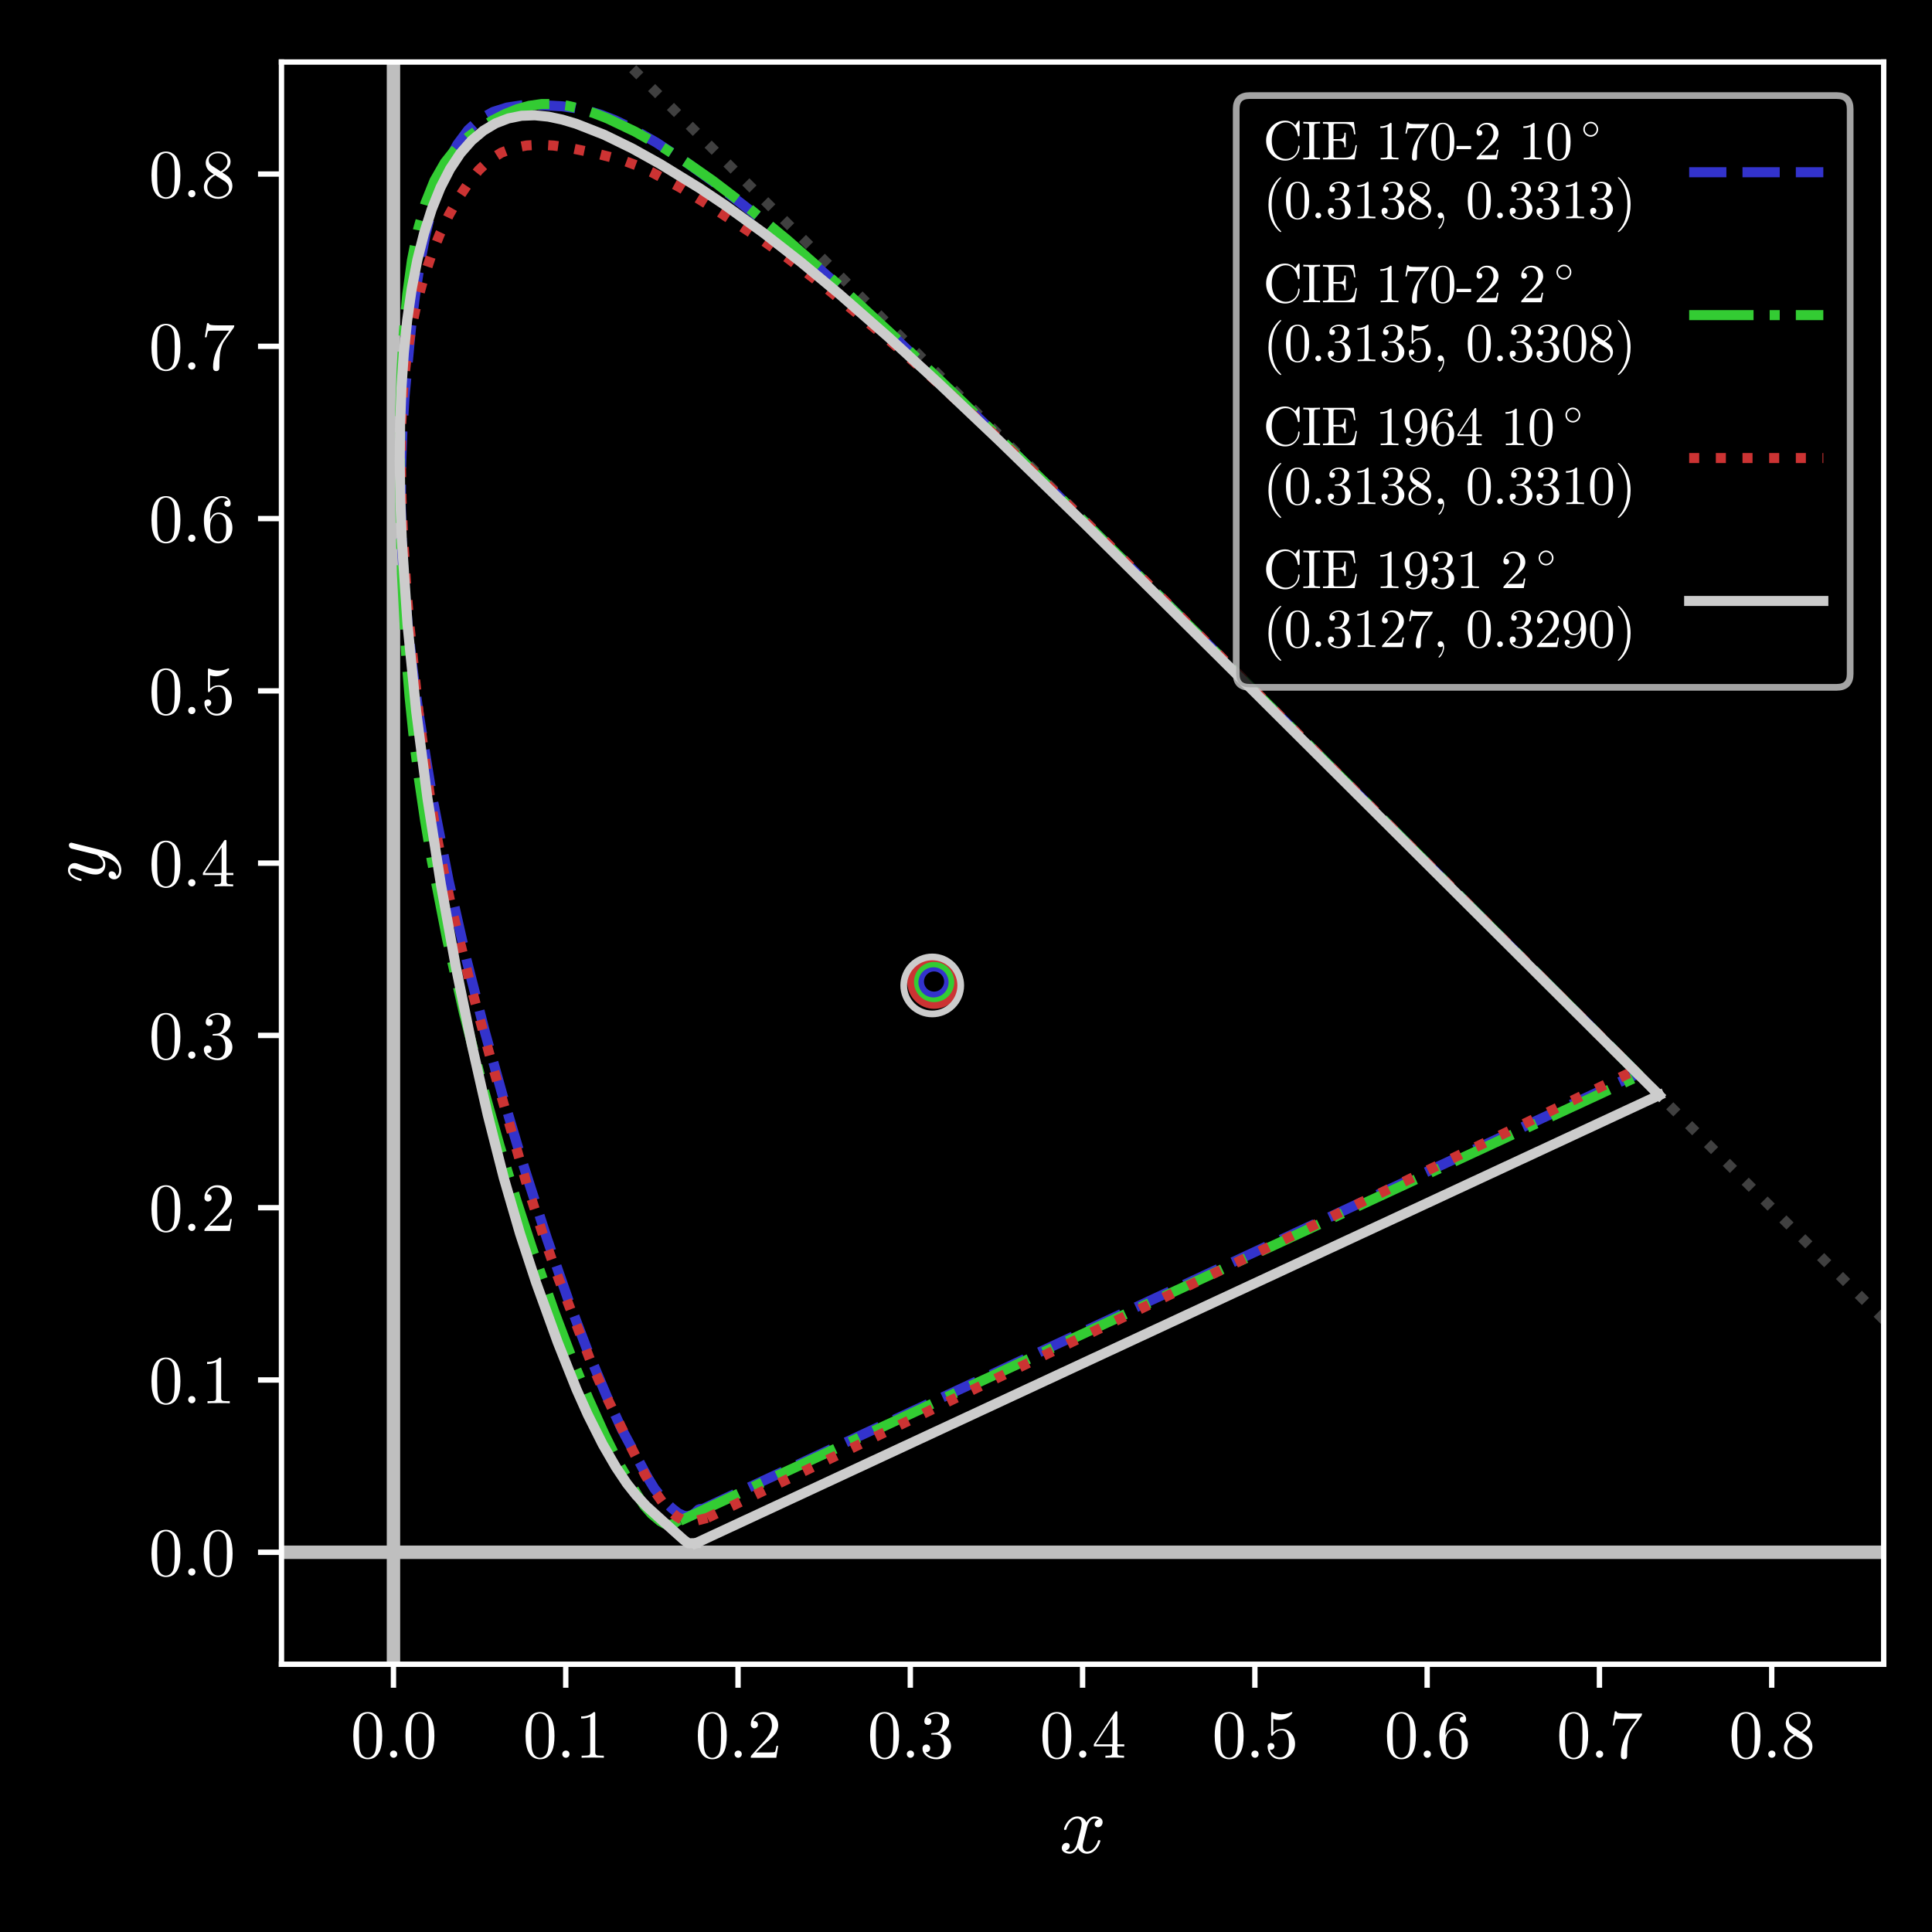 <?xml version="1.0" encoding="utf-8" standalone="no"?>
<!DOCTYPE svg PUBLIC "-//W3C//DTD SVG 1.1//EN"
  "http://www.w3.org/Graphics/SVG/1.1/DTD/svg11.dtd">
<svg xmlns:xlink="http://www.w3.org/1999/xlink" width="288pt" height="288pt" viewBox="0 0 288 288" xmlns="http://www.w3.org/2000/svg" version="1.1">
 <defs>
  <style type="text/css">*{stroke-linejoin: round; stroke-linecap: butt}</style>
 </defs>
 <g id="figure_1">
  <g id="patch_1">
   <path d="M 0 288 
L 288 288 
L 288 0 
L 0 0 
z
"/>
  </g>
  <g id="axes_1">
   <g id="patch_2">
    <path d="M 41.96 248.088 
L 280.8 248.088 
L 280.8 9.248 
L 41.96 9.248 
L 41.96 248.088 
z
" style="fill: none"/>
   </g>
   <g id="line2d_1">
    <path d="M 41.96 231.394 
L 280.8 231.394 
" clip-path="url(#p32ad0fdc48)" style="fill: none; stroke: #bfbfbf; stroke-width: 2; stroke-linecap: square"/>
   </g>
   <g id="line2d_2">
    <path d="M 58.653 248.088 
L 58.653 9.248 
" clip-path="url(#p32ad0fdc48)" style="fill: none; stroke: #bfbfbf; stroke-width: 2; stroke-linecap: square"/>
   </g>
   <g id="line2d_3">
    <path d="M 83.076 -1 
L 289 204.924 
" clip-path="url(#p32ad0fdc48)" style="fill: none; stroke-dasharray: 1.5,2.475; stroke-dashoffset: 0; stroke: #404040; stroke-width: 1.5"/>
   </g>
   <g id="line2d_4">
    <path d="M 104.474 225.067 
L 104.375 224.949 
L 104.138 225.03 
L 103.606 225.542 
L 103.168 225.827 
L 102.478 226.023 
L 101.885 225.935 
L 101.074 225.561 
L 100.109 224.788 
L 98.98 223.694 
L 97.572 221.927 
L 96.609 220.351 
L 92.703 213.079 
L 90.485 208.229 
L 87.537 201.218 
L 84.802 194.021 
L 81.552 184.685 
L 77.785 172.943 
L 75.089 163.9 
L 72.323 153.965 
L 69.55 143.085 
L 66.873 131.281 
L 64.432 118.804 
L 62.359 106.026 
L 61.504 99.644 
L 60.795 93.33 
L 60.254 87.132 
L 59.902 81.104 
L 59.752 75.284 
L 59.79 69.669 
L 59.988 64.238 
L 60.318 58.974 
L 61.266 48.874 
L 61.866 44.064 
L 62.57 39.474 
L 63.393 35.149 
L 64.349 31.134 
L 65.455 27.479 
L 66.724 24.263 
L 68.165 21.55 
L 69.782 19.378 
L 71.571 17.762 
L 73.518 16.68 
L 75.572 16.032 
L 77.677 15.71 
L 79.783 15.621 
L 83.832 15.848 
L 85.767 16.124 
L 87.685 16.54 
L 89.616 17.122 
L 91.591 17.891 
L 93.631 18.855 
L 97.85 21.256 
L 102.135 24.077 
L 106.369 27.125 
L 112.446 31.849 
L 118.131 36.572 
L 123.765 41.499 
L 131.372 48.448 
L 142.115 58.637 
L 155.464 71.64 
L 177.181 93.168 
L 236.136 152.06 
L 244.123 160.047 
L 244.123 160.047 
" clip-path="url(#p32ad0fdc48)" style="fill: none; stroke-dasharray: 5.55,2.4; stroke-dashoffset: 0; stroke: #3333cc; stroke-width: 1.5"/>
   </g>
   <g id="line2d_5">
    <path d="M 104.474 225.067 
L 244.123 160.047 
" clip-path="url(#p32ad0fdc48)" style="fill: none; stroke-dasharray: 5.55,2.4; stroke-dashoffset: 0; stroke: #3333cc; stroke-width: 1.5"/>
   </g>
   <g id="line2d_6">
    <path d="M 101.382 226.695 
L 101.272 226.581 
L 101.027 226.702 
L 100.343 227.216 
L 99.728 227.326 
L 99.103 227.149 
L 98.437 226.766 
L 97.136 225.681 
L 96.045 224.445 
L 95.086 222.994 
L 92.328 218.303 
L 90.136 213.874 
L 87.706 208.482 
L 85.409 202.881 
L 82.613 195.515 
L 79.34 186.192 
L 76.965 178.929 
L 74.46 170.747 
L 71.848 161.509 
L 69.203 151.206 
L 66.657 140.02 
L 64.359 128.219 
L 63.346 122.167 
L 62.446 116.061 
L 61.677 109.936 
L 61.05 103.824 
L 60.557 97.724 
L 59.913 85.51 
L 59.615 73.213 
L 59.663 61.005 
L 59.863 55.073 
L 60.206 49.336 
L 60.712 43.871 
L 61.408 38.799 
L 62.31 34.234 
L 63.43 30.257 
L 64.77 26.923 
L 66.315 24.234 
L 68.014 22.094 
L 69.811 20.392 
L 71.654 19.027 
L 73.496 17.914 
L 75.307 16.992 
L 77.099 16.271 
L 78.896 15.772 
L 80.72 15.513 
L 82.593 15.505 
L 84.529 15.751 
L 86.516 16.217 
L 88.537 16.868 
L 90.577 17.67 
L 94.659 19.615 
L 98.67 21.883 
L 102.544 24.355 
L 106.258 26.945 
L 111.748 31.129 
L 117.368 35.772 
L 124.747 42.263 
L 133.55 50.404 
L 143.783 60.193 
L 158.152 74.281 
L 183.026 98.997 
L 244.407 160.332 
L 244.407 160.332 
" clip-path="url(#p32ad0fdc48)" style="fill: none; stroke-dasharray: 9.6,2.4,1.5,2.4; stroke-dashoffset: 0; stroke: #33cc33; stroke-width: 1.5"/>
   </g>
   <g id="line2d_7">
    <path d="M 101.382 226.695 
L 244.407 160.332 
" clip-path="url(#p32ad0fdc48)" style="fill: none; stroke-dasharray: 9.6,2.4,1.5,2.4; stroke-dashoffset: 0; stroke: #33cc33; stroke-width: 1.5"/>
   </g>
   <g id="line2d_8">
    <path d="M 105.45 226.264 
L 103.39 226.786 
L 102.61 226.832 
L 101.773 226.59 
L 100.887 226.083 
L 99.997 225.331 
L 98.756 223.93 
L 97.683 222.441 
L 96.134 219.782 
L 93.874 215.344 
L 89.925 207.232 
L 88.233 203.391 
L 83.239 190.537 
L 80.939 184.063 
L 78.552 176.633 
L 73.235 158.176 
L 70.26 147.277 
L 67.422 135.791 
L 66.144 129.957 
L 65.007 124.132 
L 64.043 118.366 
L 62.41 106.274 
L 61.056 93.404 
L 60.528 86.929 
L 60.123 80.56 
L 59.859 74.399 
L 59.752 68.544 
L 59.824 63.099 
L 60.088 58.16 
L 60.563 53.631 
L 61.239 49.352 
L 62.097 45.334 
L 63.115 41.586 
L 64.271 38.119 
L 65.543 34.942 
L 66.911 32.068 
L 68.354 29.504 
L 69.85 27.261 
L 71.376 25.349 
L 72.984 23.84 
L 74.718 22.762 
L 76.56 22.06 
L 78.491 21.686 
L 80.489 21.581 
L 82.536 21.698 
L 84.612 21.983 
L 88.772 22.848 
L 92.865 23.898 
L 94.962 24.683 
L 97.086 25.637 
L 101.389 27.951 
L 105.67 30.59 
L 113.776 35.89 
L 117.557 38.577 
L 123.03 42.821 
L 131.995 50.224 
L 139.096 56.43 
L 147.845 64.44 
L 156.542 72.639 
L 165.03 80.954 
L 243.654 159.578 
L 243.654 159.578 
" clip-path="url(#p32ad0fdc48)" style="fill: none; stroke-dasharray: 1.5,2.475; stroke-dashoffset: 0; stroke: #cc3333; stroke-width: 1.5"/>
   </g>
   <g id="line2d_9">
    <path d="M 105.45 226.264 
L 243.654 159.578 
" clip-path="url(#p32ad0fdc48)" style="fill: none; stroke-dasharray: 1.5,2.475; stroke-dashoffset: 0; stroke: #cc3333; stroke-width: 1.5"/>
   </g>
   <g id="line2d_10">
    <path d="M 103.74 230.035 
L 102.622 230.056 
L 101.933 229.549 
L 100.219 228.02 
L 96.387 224.554 
L 94.812 222.865 
L 93.453 221.153 
L 91.805 218.695 
L 89.848 215.321 
L 87.616 210.876 
L 85.943 207.129 
L 83.129 200.077 
L 79.887 191.109 
L 77.513 183.875 
L 75.088 175.545 
L 72.692 166.138 
L 70.31 155.639 
L 67.949 144.102 
L 65.714 131.77 
L 63.714 118.971 
L 62.039 106.014 
L 60.751 93.118 
L 59.905 80.613 
L 59.676 74.621 
L 59.587 68.826 
L 59.644 63.225 
L 59.846 57.812 
L 60.197 52.619 
L 60.705 47.682 
L 61.376 43.041 
L 62.215 38.734 
L 63.216 34.772 
L 64.366 31.172 
L 65.657 27.969 
L 67.082 25.189 
L 68.631 22.855 
L 70.294 20.961 
L 72.053 19.478 
L 73.889 18.384 
L 75.787 17.652 
L 77.735 17.259 
L 79.726 17.186 
L 81.752 17.391 
L 83.806 17.827 
L 85.881 18.447 
L 90.074 20.093 
L 94.274 22.146 
L 98.388 24.435 
L 104.328 28.076 
L 108.187 30.659 
L 113.876 34.776 
L 119.489 39.16 
L 125.06 43.788 
L 132.435 50.257 
L 139.785 56.999 
L 148.967 65.703 
L 161.798 78.179 
L 181.611 97.797 
L 247.334 163.258 
L 247.334 163.258 
" clip-path="url(#p32ad0fdc48)" style="fill: none; stroke: #cccccc; stroke-width: 1.5; stroke-linecap: square"/>
   </g>
   <g id="line2d_11">
    <path d="M 103.74 230.035 
L 247.334 163.258 
" clip-path="url(#p32ad0fdc48)" style="fill: none; stroke: #cccccc; stroke-width: 1.5; stroke-linecap: square"/>
   </g>
   <g id="matplotlib.axis_1">
    <g id="xtick_1">
     <g id="line2d_12">
      <defs>
       <path id="m827ba92724" d="M 0 0 
L 0 3.5 
" style="stroke: #ffffff; stroke-width: 0.8"/>
      </defs>
      <g>
       <use xlink:href="#m827ba92724" x="58.653" y="248.088" style="fill: #ffffff; stroke: #ffffff; stroke-width: 0.8"/>
      </g>
     </g>
     <g id="text_1">
      <!-- 0.0 -->
      <g style="fill: #ffffff" transform="translate(52.264 262.027)scale(0.1 -0.1)">
       <defs>
        <path id="CMUSerif-Roman-30" d="M 250 2047 
Q 250 2988 488 3500 
Q 819 4263 1600 4263 
Q 1766 4263 1939 4217 
Q 2113 4172 2333 4000 
Q 2553 3828 2688 3547 
Q 2944 3003 2944 2047 
Q 2944 1113 2706 603 
Q 2359 -141 1594 -141 
Q 1306 -141 1014 6 
Q 722 153 538 506 
Q 250 1034 250 2047 
z
M 781 2125 
Q 781 1159 850 775 
Q 928 359 1142 179 
Q 1356 0 1594 0 
Q 1850 0 2064 192 
Q 2278 384 2344 800 
Q 2416 1209 2413 2125 
Q 2413 3016 2350 3372 
Q 2266 3788 2042 3955 
Q 1819 4122 1594 4122 
Q 1509 4122 1420 4097 
Q 1331 4072 1203 4000 
Q 1075 3928 976 3750 
Q 878 3572 831 3303 
Q 781 2956 781 2125 
z
" transform="scale(0.016)"/>
        <path id="CMUSerif-Roman-2e" d="M 641 103 
Q 544 206 544 340 
Q 544 475 641 573 
Q 738 672 884 672 
Q 1025 672 1120 580 
Q 1216 488 1216 339 
Q 1216 191 1114 95 
Q 1013 0 884 0 
Q 738 0 641 103 
z
" transform="scale(0.016)"/>
       </defs>
       <use xlink:href="#CMUSerif-Roman-30"/>
       <use xlink:href="#CMUSerif-Roman-2e" x="50"/>
       <use xlink:href="#CMUSerif-Roman-30" x="77.783"/>
      </g>
     </g>
    </g>
    <g id="xtick_2">
     <g id="line2d_13">
      <g>
       <use xlink:href="#m827ba92724" x="84.335" y="248.088" style="fill: #ffffff; stroke: #ffffff; stroke-width: 0.8"/>
      </g>
     </g>
     <g id="text_2">
      <!-- 0.1 -->
      <g style="fill: #ffffff" transform="translate(77.946 262.027)scale(0.1 -0.1)">
       <defs>
        <path id="CMUSerif-Roman-31" d="M 569 3653 
L 569 3853 
Q 1338 3853 1734 4263 
Q 1844 4263 1862 4238 
Q 1881 4213 1881 4097 
L 1881 506 
Q 1881 316 1975 256 
Q 2069 197 2478 197 
L 2681 197 
L 2681 0 
Q 2456 19 1643 19 
Q 831 19 609 0 
L 609 197 
L 813 197 
Q 1216 197 1312 255 
Q 1409 313 1409 506 
L 1409 3822 
Q 1075 3653 569 3653 
z
" transform="scale(0.016)"/>
       </defs>
       <use xlink:href="#CMUSerif-Roman-30"/>
       <use xlink:href="#CMUSerif-Roman-2e" x="50"/>
       <use xlink:href="#CMUSerif-Roman-31" x="77.783"/>
      </g>
     </g>
    </g>
    <g id="xtick_3">
     <g id="line2d_14">
      <g>
       <use xlink:href="#m827ba92724" x="110.017" y="248.088" style="fill: #ffffff; stroke: #ffffff; stroke-width: 0.8"/>
      </g>
     </g>
     <g id="text_3">
      <!-- 0.2 -->
      <g style="fill: #ffffff" transform="translate(103.627 262.027)scale(0.1 -0.1)">
       <defs>
        <path id="CMUSerif-Roman-32" d="M 319 0 
Q 319 116 330 150 
Q 341 184 391 238 
L 1619 1606 
Q 2291 2363 2291 3022 
Q 2291 3450 2067 3756 
Q 1844 4063 1434 4063 
Q 1153 4063 915 3891 
Q 678 3719 569 3413 
Q 588 3419 653 3419 
Q 813 3419 902 3319 
Q 991 3219 991 3084 
Q 991 2913 880 2830 
Q 769 2747 659 2747 
Q 616 2747 558 2756 
Q 500 2766 409 2855 
Q 319 2944 319 3103 
Q 319 3550 658 3906 
Q 997 4263 1516 4263 
Q 2103 4263 2489 3914 
Q 2875 3566 2875 3022 
Q 2875 2831 2817 2657 
Q 2759 2484 2682 2350 
Q 2606 2216 2400 2000 
Q 2194 1784 2028 1631 
Q 1863 1478 1491 1153 
L 813 494 
L 1966 494 
Q 2528 494 2572 544 
Q 2634 634 2713 1113 
L 2875 1113 
L 2694 0 
L 319 0 
z
" transform="scale(0.016)"/>
       </defs>
       <use xlink:href="#CMUSerif-Roman-30"/>
       <use xlink:href="#CMUSerif-Roman-2e" x="50"/>
       <use xlink:href="#CMUSerif-Roman-32" x="77.783"/>
      </g>
     </g>
    </g>
    <g id="xtick_4">
     <g id="line2d_15">
      <g>
       <use xlink:href="#m827ba92724" x="135.698" y="248.088" style="fill: #ffffff; stroke: #ffffff; stroke-width: 0.8"/>
      </g>
     </g>
     <g id="text_4">
      <!-- 0.3 -->
      <g style="fill: #ffffff" transform="translate(129.309 262.027)scale(0.1 -0.1)">
       <defs>
        <path id="CMUSerif-Roman-33" d="M 269 863 
Q 269 1053 378 1143 
Q 488 1234 628 1234 
Q 775 1234 879 1139 
Q 984 1044 984 878 
Q 984 700 861 600 
Q 738 500 563 525 
Q 716 269 998 153 
Q 1281 38 1544 38 
Q 1819 38 2042 275 
Q 2266 513 2266 1094 
Q 2266 1588 2073 1872 
Q 1881 2156 1503 2156 
L 1222 2156 
Q 1125 2156 1097 2165 
Q 1069 2175 1069 2228 
Q 1069 2291 1166 2303 
Q 1263 2303 1416 2322 
Q 1788 2334 1984 2656 
Q 2163 2956 2163 3384 
Q 2163 3775 1977 3939 
Q 1791 4103 1550 4103 
Q 1325 4103 1078 4009 
Q 831 3916 697 3706 
Q 1094 3706 1094 3384 
Q 1094 3244 1005 3151 
Q 916 3059 769 3059 
Q 628 3059 534 3148 
Q 441 3238 441 3391 
Q 441 3756 767 4009 
Q 1094 4263 1575 4263 
Q 2050 4263 2401 4013 
Q 2753 3763 2753 3378 
Q 2753 3000 2503 2690 
Q 2253 2381 1856 2253 
Q 2344 2156 2634 1826 
Q 2925 1497 2925 1094 
Q 2925 594 2531 226 
Q 2138 -141 1563 -141 
Q 1031 -141 650 146 
Q 269 434 269 863 
z
" transform="scale(0.016)"/>
       </defs>
       <use xlink:href="#CMUSerif-Roman-30"/>
       <use xlink:href="#CMUSerif-Roman-2e" x="50"/>
       <use xlink:href="#CMUSerif-Roman-33" x="77.783"/>
      </g>
     </g>
    </g>
    <g id="xtick_5">
     <g id="line2d_16">
      <g>
       <use xlink:href="#m827ba92724" x="161.38" y="248.088" style="fill: #ffffff; stroke: #ffffff; stroke-width: 0.8"/>
      </g>
     </g>
     <g id="text_5">
      <!-- 0.4 -->
      <g style="fill: #ffffff" transform="translate(154.991 262.027)scale(0.1 -0.1)">
       <defs>
        <path id="CMUSerif-Roman-34" d="M 178 1056 
L 178 1253 
L 2144 4256 
Q 2194 4334 2272 4331 
Q 2344 4331 2359 4303 
Q 2375 4275 2375 4166 
L 2375 1253 
L 3016 1253 
L 3016 1056 
L 2375 1056 
L 2375 500 
Q 2375 316 2451 256 
Q 2528 197 2859 197 
L 2994 197 
L 2994 0 
Q 2731 19 2125 19 
Q 1522 19 1259 0 
L 1259 197 
L 1394 197 
Q 1725 197 1803 255 
Q 1881 313 1881 500 
L 1881 1056 
L 178 1056 
z
M 359 1253 
L 1919 1253 
L 1919 3641 
L 359 1253 
z
" transform="scale(0.016)"/>
       </defs>
       <use xlink:href="#CMUSerif-Roman-30"/>
       <use xlink:href="#CMUSerif-Roman-2e" x="50"/>
       <use xlink:href="#CMUSerif-Roman-34" x="77.783"/>
      </g>
     </g>
    </g>
    <g id="xtick_6">
     <g id="line2d_17">
      <g>
       <use xlink:href="#m827ba92724" x="187.062" y="248.088" style="fill: #ffffff; stroke: #ffffff; stroke-width: 0.8"/>
      </g>
     </g>
     <g id="text_6">
      <!-- 0.5 -->
      <g style="fill: #ffffff" transform="translate(180.673 262.027)scale(0.1 -0.1)">
       <defs>
        <path id="CMUSerif-Roman-35" d="M 319 1031 
Q 319 1222 422 1295 
Q 525 1369 634 1369 
Q 781 1369 867 1276 
Q 953 1184 953 1056 
Q 953 928 867 836 
Q 781 744 634 744 
Q 563 744 525 756 
Q 609 463 867 250 
Q 1125 38 1466 38 
Q 1894 38 2150 453 
Q 2303 722 2303 1331 
Q 2303 1869 2188 2138 
Q 2009 2547 1644 2547 
Q 1125 2547 819 2100 
Q 781 2044 738 2041 
Q 675 2041 661 2077 
Q 647 2113 647 2209 
L 647 4103 
Q 647 4256 709 4256 
Q 734 4256 788 4238 
Q 1191 4059 1638 4056 
Q 2097 4056 2509 4244 
Q 2541 4263 2559 4263 
Q 2622 4263 2625 4191 
Q 2625 4166 2573 4092 
Q 2522 4019 2412 3923 
Q 2303 3828 2162 3737 
Q 2022 3647 1817 3586 
Q 1613 3525 1388 3525 
Q 1119 3525 844 3609 
L 844 2363 
Q 1175 2688 1656 2688 
Q 2169 2688 2522 2275 
Q 2875 1863 2875 1288 
Q 2875 684 2458 271 
Q 2041 -141 1478 -141 
Q 966 -141 642 225 
Q 319 591 319 1031 
z
" transform="scale(0.016)"/>
       </defs>
       <use xlink:href="#CMUSerif-Roman-30"/>
       <use xlink:href="#CMUSerif-Roman-2e" x="50"/>
       <use xlink:href="#CMUSerif-Roman-35" x="77.783"/>
      </g>
     </g>
    </g>
    <g id="xtick_7">
     <g id="line2d_18">
      <g>
       <use xlink:href="#m827ba92724" x="212.743" y="248.088" style="fill: #ffffff; stroke: #ffffff; stroke-width: 0.8"/>
      </g>
     </g>
     <g id="text_7">
      <!-- 0.6 -->
      <g style="fill: #ffffff" transform="translate(206.354 262.027)scale(0.1 -0.1)">
       <defs>
        <path id="CMUSerif-Roman-36" d="M 269 2022 
Q 269 3028 781 3645 
Q 1294 4263 1953 4263 
Q 2338 4263 2552 4067 
Q 2766 3872 2766 3572 
Q 2766 3406 2669 3334 
Q 2572 3263 2472 3263 
Q 2356 3263 2265 3341 
Q 2175 3419 2175 3559 
Q 2175 3847 2528 3847 
Q 2363 4103 1966 4103 
Q 1844 4103 1719 4067 
Q 1594 4031 1431 3912 
Q 1269 3794 1144 3606 
Q 1019 3419 931 3066 
Q 844 2713 844 2253 
L 844 2100 
Q 1106 2734 1643 2732 
Q 2181 2731 2553 2322 
Q 2925 1913 2925 1306 
Q 2925 684 2537 271 
Q 2150 -141 1606 -141 
Q 1363 -141 1142 -39 
Q 922 63 717 294 
Q 513 525 391 969 
Q 269 1413 269 2022 
z
M 856 1447 
Q 856 819 972 519 
Q 991 469 1033 400 
Q 1075 331 1148 242 
Q 1222 153 1344 95 
Q 1466 38 1606 38 
Q 2034 38 2241 453 
Q 2350 684 2350 1313 
Q 2350 1953 2234 2188 
Q 2038 2584 1638 2584 
Q 1369 2584 1183 2400 
Q 997 2216 926 1969 
Q 856 1722 856 1447 
z
" transform="scale(0.016)"/>
       </defs>
       <use xlink:href="#CMUSerif-Roman-30"/>
       <use xlink:href="#CMUSerif-Roman-2e" x="50"/>
       <use xlink:href="#CMUSerif-Roman-36" x="77.783"/>
      </g>
     </g>
    </g>
    <g id="xtick_8">
     <g id="line2d_19">
      <g>
       <use xlink:href="#m827ba92724" x="238.425" y="248.088" style="fill: #ffffff; stroke: #ffffff; stroke-width: 0.8"/>
      </g>
     </g>
     <g id="text_8">
      <!-- 0.7 -->
      <g style="fill: #ffffff" transform="translate(232.036 262.027)scale(0.1 -0.1)">
       <defs>
        <path id="CMUSerif-Roman-37" d="M 359 3009 
L 569 4325 
L 728 4325 
Q 747 4247 780 4212 
Q 813 4178 995 4150 
Q 1178 4122 1550 4122 
L 3103 4122 
Q 3103 3975 3047 3897 
L 2181 2681 
Q 1906 2297 1784 1588 
Q 1713 1113 1716 538 
L 1716 213 
Q 1716 -141 1420 -141 
Q 1125 -141 1125 213 
Q 1125 1434 1913 2619 
Q 1997 2741 2308 3175 
Q 2619 3609 2631 3628 
L 1306 3628 
Q 725 3628 678 3591 
Q 616 3534 519 3009 
L 359 3009 
z
" transform="scale(0.016)"/>
       </defs>
       <use xlink:href="#CMUSerif-Roman-30"/>
       <use xlink:href="#CMUSerif-Roman-2e" x="50"/>
       <use xlink:href="#CMUSerif-Roman-37" x="77.783"/>
      </g>
     </g>
    </g>
    <g id="xtick_9">
     <g id="line2d_20">
      <g>
       <use xlink:href="#m827ba92724" x="264.107" y="248.088" style="fill: #ffffff; stroke: #ffffff; stroke-width: 0.8"/>
      </g>
     </g>
     <g id="text_9">
      <!-- 0.8 -->
      <g style="fill: #ffffff" transform="translate(257.718 262.027)scale(0.1 -0.1)">
       <defs>
        <path id="CMUSerif-Roman-38" d="M 269 966 
Q 269 1681 1191 2144 
Q 794 2413 722 2491 
Q 441 2803 441 3194 
Q 441 3641 780 3952 
Q 1119 4263 1600 4263 
Q 2059 4263 2406 3997 
Q 2753 3731 2753 3309 
Q 2753 2716 1978 2316 
Q 2491 1997 2613 1863 
Q 2925 1516 2925 1075 
Q 2925 563 2531 211 
Q 2138 -141 1594 -141 
Q 1063 -141 666 168 
Q 269 478 269 966 
z
M 588 966 
Q 588 569 886 303 
Q 1184 38 1600 38 
Q 2003 38 2304 269 
Q 2606 500 2606 844 
Q 2606 978 2561 1093 
Q 2516 1209 2427 1301 
Q 2338 1394 2283 1436 
Q 2228 1478 2125 1550 
L 1338 2047 
Q 588 1631 588 966 
z
M 722 3444 
Q 722 3138 1044 2925 
L 1838 2413 
Q 2472 2784 2472 3309 
Q 2472 3650 2212 3876 
Q 1953 4103 1594 4103 
Q 1241 4103 981 3917 
Q 722 3731 722 3444 
z
" transform="scale(0.016)"/>
       </defs>
       <use xlink:href="#CMUSerif-Roman-30"/>
       <use xlink:href="#CMUSerif-Roman-2e" x="50"/>
       <use xlink:href="#CMUSerif-Roman-38" x="77.783"/>
      </g>
     </g>
    </g>
    <g id="text_10">
     <!-- $x$ -->
     <g style="fill: #ffffff" transform="translate(157.9 276.293)scale(0.12 -0.12)">
      <defs>
       <path id="Cmmi10-78" d="M 500 184 
Q 613 97 819 97 
Q 1019 97 1172 289 
Q 1325 481 1381 709 
L 1672 1844 
Q 1741 2153 1741 2266 
Q 1741 2425 1652 2544 
Q 1563 2663 1403 2663 
Q 1200 2663 1022 2536 
Q 844 2409 722 2214 
Q 600 2019 550 1819 
Q 538 1778 500 1778 
L 422 1778 
Q 372 1778 372 1838 
L 372 1856 
Q 434 2094 584 2320 
Q 734 2547 951 2687 
Q 1169 2828 1416 2828 
Q 1650 2828 1839 2703 
Q 2028 2578 2106 2363 
Q 2216 2559 2386 2693 
Q 2556 2828 2759 2828 
Q 2897 2828 3040 2779 
Q 3184 2731 3275 2631 
Q 3366 2531 3366 2381 
Q 3366 2219 3261 2101 
Q 3156 1984 2994 1984 
Q 2891 1984 2822 2050 
Q 2753 2116 2753 2216 
Q 2753 2350 2845 2451 
Q 2938 2553 3066 2572 
Q 2950 2663 2747 2663 
Q 2541 2663 2389 2472 
Q 2238 2281 2175 2047 
L 1894 916 
Q 1825 659 1825 494 
Q 1825 331 1917 214 
Q 2009 97 2163 97 
Q 2463 97 2698 361 
Q 2934 625 3009 941 
Q 3022 978 3059 978 
L 3138 978 
Q 3163 978 3178 961 
Q 3194 944 3194 922 
Q 3194 916 3188 903 
Q 3097 522 2806 225 
Q 2516 -72 2150 -72 
Q 1916 -72 1727 54 
Q 1538 181 1459 397 
Q 1359 209 1182 68 
Q 1006 -72 806 -72 
Q 669 -72 523 -23 
Q 378 25 287 125 
Q 197 225 197 378 
Q 197 528 301 651 
Q 406 775 563 775 
Q 669 775 741 711 
Q 813 647 813 544 
Q 813 409 723 309 
Q 634 209 500 184 
z
" transform="scale(0.016)"/>
      </defs>
      <use xlink:href="#Cmmi10-78" transform="translate(0 0.812)"/>
     </g>
    </g>
   </g>
   <g id="matplotlib.axis_2">
    <g id="ytick_1">
     <g id="line2d_21">
      <defs>
       <path id="m84b816dfd4" d="M 0 0 
L -3.5 0 
" style="stroke: #ffffff; stroke-width: 0.8"/>
      </defs>
      <g>
       <use xlink:href="#m84b816dfd4" x="41.96" y="231.394" style="fill: #ffffff; stroke: #ffffff; stroke-width: 0.8"/>
      </g>
     </g>
     <g id="text_11">
      <!-- 0.0 -->
      <g style="fill: #ffffff" transform="translate(22.182 234.864)scale(0.1 -0.1)">
       <use xlink:href="#CMUSerif-Roman-30"/>
       <use xlink:href="#CMUSerif-Roman-2e" x="50"/>
       <use xlink:href="#CMUSerif-Roman-30" x="77.783"/>
      </g>
     </g>
    </g>
    <g id="ytick_2">
     <g id="line2d_22">
      <g>
       <use xlink:href="#m84b816dfd4" x="41.96" y="205.713" style="fill: #ffffff; stroke: #ffffff; stroke-width: 0.8"/>
      </g>
     </g>
     <g id="text_12">
      <!-- 0.1 -->
      <g style="fill: #ffffff" transform="translate(22.182 209.182)scale(0.1 -0.1)">
       <use xlink:href="#CMUSerif-Roman-30"/>
       <use xlink:href="#CMUSerif-Roman-2e" x="50"/>
       <use xlink:href="#CMUSerif-Roman-31" x="77.783"/>
      </g>
     </g>
    </g>
    <g id="ytick_3">
     <g id="line2d_23">
      <g>
       <use xlink:href="#m84b816dfd4" x="41.96" y="180.031" style="fill: #ffffff; stroke: #ffffff; stroke-width: 0.8"/>
      </g>
     </g>
     <g id="text_13">
      <!-- 0.2 -->
      <g style="fill: #ffffff" transform="translate(22.182 183.5)scale(0.1 -0.1)">
       <use xlink:href="#CMUSerif-Roman-30"/>
       <use xlink:href="#CMUSerif-Roman-2e" x="50"/>
       <use xlink:href="#CMUSerif-Roman-32" x="77.783"/>
      </g>
     </g>
    </g>
    <g id="ytick_4">
     <g id="line2d_24">
      <g>
       <use xlink:href="#m84b816dfd4" x="41.96" y="154.349" style="fill: #ffffff; stroke: #ffffff; stroke-width: 0.8"/>
      </g>
     </g>
     <g id="text_14">
      <!-- 0.3 -->
      <g style="fill: #ffffff" transform="translate(22.182 157.819)scale(0.1 -0.1)">
       <use xlink:href="#CMUSerif-Roman-30"/>
       <use xlink:href="#CMUSerif-Roman-2e" x="50"/>
       <use xlink:href="#CMUSerif-Roman-33" x="77.783"/>
      </g>
     </g>
    </g>
    <g id="ytick_5">
     <g id="line2d_25">
      <g>
       <use xlink:href="#m84b816dfd4" x="41.96" y="128.667" style="fill: #ffffff; stroke: #ffffff; stroke-width: 0.8"/>
      </g>
     </g>
     <g id="text_15">
      <!-- 0.4 -->
      <g style="fill: #ffffff" transform="translate(22.182 132.137)scale(0.1 -0.1)">
       <use xlink:href="#CMUSerif-Roman-30"/>
       <use xlink:href="#CMUSerif-Roman-2e" x="50"/>
       <use xlink:href="#CMUSerif-Roman-34" x="77.783"/>
      </g>
     </g>
    </g>
    <g id="ytick_6">
     <g id="line2d_26">
      <g>
       <use xlink:href="#m84b816dfd4" x="41.96" y="102.986" style="fill: #ffffff; stroke: #ffffff; stroke-width: 0.8"/>
      </g>
     </g>
     <g id="text_16">
      <!-- 0.5 -->
      <g style="fill: #ffffff" transform="translate(22.182 106.455)scale(0.1 -0.1)">
       <use xlink:href="#CMUSerif-Roman-30"/>
       <use xlink:href="#CMUSerif-Roman-2e" x="50"/>
       <use xlink:href="#CMUSerif-Roman-35" x="77.783"/>
      </g>
     </g>
    </g>
    <g id="ytick_7">
     <g id="line2d_27">
      <g>
       <use xlink:href="#m84b816dfd4" x="41.96" y="77.304" style="fill: #ffffff; stroke: #ffffff; stroke-width: 0.8"/>
      </g>
     </g>
     <g id="text_17">
      <!-- 0.6 -->
      <g style="fill: #ffffff" transform="translate(22.182 80.774)scale(0.1 -0.1)">
       <use xlink:href="#CMUSerif-Roman-30"/>
       <use xlink:href="#CMUSerif-Roman-2e" x="50"/>
       <use xlink:href="#CMUSerif-Roman-36" x="77.783"/>
      </g>
     </g>
    </g>
    <g id="ytick_8">
     <g id="line2d_28">
      <g>
       <use xlink:href="#m84b816dfd4" x="41.96" y="51.622" style="fill: #ffffff; stroke: #ffffff; stroke-width: 0.8"/>
      </g>
     </g>
     <g id="text_18">
      <!-- 0.7 -->
      <g style="fill: #ffffff" transform="translate(22.182 55.092)scale(0.1 -0.1)">
       <use xlink:href="#CMUSerif-Roman-30"/>
       <use xlink:href="#CMUSerif-Roman-2e" x="50"/>
       <use xlink:href="#CMUSerif-Roman-37" x="77.783"/>
      </g>
     </g>
    </g>
    <g id="ytick_9">
     <g id="line2d_29">
      <g>
       <use xlink:href="#m84b816dfd4" x="41.96" y="25.941" style="fill: #ffffff; stroke: #ffffff; stroke-width: 0.8"/>
      </g>
     </g>
     <g id="text_19">
      <!-- 0.8 -->
      <g style="fill: #ffffff" transform="translate(22.182 29.41)scale(0.1 -0.1)">
       <use xlink:href="#CMUSerif-Roman-30"/>
       <use xlink:href="#CMUSerif-Roman-2e" x="50"/>
       <use xlink:href="#CMUSerif-Roman-38" x="77.783"/>
      </g>
     </g>
    </g>
    <g id="text_20">
     <!-- $y$ -->
     <g style="fill: #ffffff" transform="translate(15.662 131.667)rotate(-90)scale(0.12 -0.12)">
      <defs>
       <path id="Cmmi10-79" d="M 538 -916 
Q 672 -1147 1006 -1147 
Q 1309 -1147 1531 -934 
Q 1753 -722 1889 -420 
Q 2025 -119 2100 197 
Q 1816 -72 1484 -72 
Q 1231 -72 1053 15 
Q 875 103 776 276 
Q 678 450 678 697 
Q 678 906 734 1126 
Q 791 1347 892 1617 
Q 994 1888 1069 2088 
Q 1153 2322 1153 2472 
Q 1153 2663 1013 2663 
Q 759 2663 595 2402 
Q 431 2141 353 1819 
Q 341 1778 300 1778 
L 225 1778 
Q 172 1778 172 1838 
L 172 1856 
Q 275 2238 487 2533 
Q 700 2828 1025 2828 
Q 1253 2828 1411 2678 
Q 1569 2528 1569 2297 
Q 1569 2178 1516 2047 
Q 1488 1969 1388 1706 
Q 1288 1444 1234 1272 
Q 1181 1100 1147 934 
Q 1113 769 1113 603 
Q 1113 391 1203 244 
Q 1294 97 1491 97 
Q 1888 97 2203 581 
L 2688 2553 
Q 2709 2638 2787 2698 
Q 2866 2759 2956 2759 
Q 3034 2759 3092 2709 
Q 3150 2659 3150 2578 
Q 3150 2541 3144 2528 
L 2509 -19 
Q 2425 -347 2200 -647 
Q 1975 -947 1658 -1130 
Q 1341 -1313 997 -1313 
Q 831 -1313 668 -1248 
Q 506 -1184 406 -1056 
Q 306 -928 306 -756 
Q 306 -581 409 -453 
Q 513 -325 684 -325 
Q 788 -325 858 -389 
Q 928 -453 928 -556 
Q 928 -703 818 -812 
Q 709 -922 563 -922 
Q 556 -919 550 -917 
Q 544 -916 538 -916 
z
" transform="scale(0.016)"/>
      </defs>
      <use xlink:href="#Cmmi10-79" transform="translate(0 0.812)"/>
     </g>
    </g>
   </g>
   <g id="line2d_30">
    <defs>
     <path id="m23eee2d419" d="M 0 2 
C 0.53 2 1.039 1.789 1.414 1.414 
C 1.789 1.039 2 0.53 2 0 
C 2 -0.53 1.789 -1.039 1.414 -1.414 
C 1.039 -1.789 0.53 -2 0 -2 
C -0.53 -2 -1.039 -1.789 -1.414 -1.414 
C -1.789 -1.039 -2 -0.53 -2 0 
C -2 0.53 -1.789 1.039 -1.414 1.414 
C -1.039 1.789 -0.53 2 0 2 
z
" style="stroke: #3333cc"/>
    </defs>
    <g clip-path="url(#p32ad0fdc48)">
     <use xlink:href="#m23eee2d419" x="139.239" y="146.316" style="fill-opacity: 0; stroke: #3333cc"/>
    </g>
   </g>
   <g id="line2d_31">
    <defs>
     <path id="m0b30eb7c1c" d="M 0 2.75 
C 0.729 2.75 1.429 2.46 1.945 1.945 
C 2.46 1.429 2.75 0.729 2.75 0 
C 2.75 -0.729 2.46 -1.429 1.945 -1.945 
C 1.429 -2.46 0.729 -2.75 0 -2.75 
C -0.729 -2.75 -1.429 -2.46 -1.945 -1.945 
C -2.46 -1.429 -2.75 -0.729 -2.75 0 
C -2.75 0.729 -2.46 1.429 -1.945 1.945 
C -1.429 2.46 -0.729 2.75 0 2.75 
z
" style="stroke: #33cc33"/>
    </defs>
    <g clip-path="url(#p32ad0fdc48)">
     <use xlink:href="#m0b30eb7c1c" x="139.154" y="146.437" style="fill-opacity: 0; stroke: #33cc33"/>
    </g>
   </g>
   <g id="line2d_32">
    <defs>
     <path id="m6d9dbe975a" d="M 0 3.5 
C 0.928 3.5 1.819 3.131 2.475 2.475 
C 3.131 1.819 3.5 0.928 3.5 0 
C 3.5 -0.928 3.131 -1.819 2.475 -2.475 
C 1.819 -3.131 0.928 -3.5 0 -3.5 
C -0.928 -3.5 -1.819 -3.131 -2.475 -2.475 
C -3.131 -1.819 -3.5 -0.928 -3.5 0 
C -3.5 0.928 -3.131 1.819 -2.475 2.475 
C -1.819 3.131 -0.928 3.5 0 3.5 
z
" style="stroke: #cc3333"/>
    </defs>
    <g clip-path="url(#p32ad0fdc48)">
     <use xlink:href="#m6d9dbe975a" x="139.248" y="146.388" style="fill-opacity: 0; stroke: #cc3333"/>
    </g>
   </g>
   <g id="line2d_33">
    <defs>
     <path id="m7d47fcd8c4" d="M 0 4.25 
C 1.127 4.25 2.208 3.802 3.005 3.005 
C 3.802 2.208 4.25 1.127 4.25 0 
C 4.25 -1.127 3.802 -2.208 3.005 -3.005 
C 2.208 -3.802 1.127 -4.25 0 -4.25 
C -1.127 -4.25 -2.208 -3.802 -3.005 -3.005 
C -3.802 -2.208 -4.25 -1.127 -4.25 0 
C -4.25 1.127 -3.802 2.208 -3.005 3.005 
C -2.208 3.802 -1.127 4.25 0 4.25 
z
" style="stroke: #cccccc"/>
    </defs>
    <g clip-path="url(#p32ad0fdc48)">
     <use xlink:href="#m7d47fcd8c4" x="138.967" y="146.896" style="fill-opacity: 0; stroke: #cccccc"/>
    </g>
   </g>
   <g id="patch_3">
    <path d="M 41.96 248.088 
L 41.96 9.248 
" style="fill: none; stroke: #ffffff; stroke-width: 0.8; stroke-linejoin: miter; stroke-linecap: square"/>
   </g>
   <g id="patch_4">
    <path d="M 280.8 248.088 
L 280.8 9.248 
" style="fill: none; stroke: #ffffff; stroke-width: 0.8; stroke-linejoin: miter; stroke-linecap: square"/>
   </g>
   <g id="patch_5">
    <path d="M 41.96 248.088 
L 280.8 248.088 
" style="fill: none; stroke: #ffffff; stroke-width: 0.8; stroke-linejoin: miter; stroke-linecap: square"/>
   </g>
   <g id="patch_6">
    <path d="M 41.96 9.248 
L 280.8 9.248 
" style="fill: none; stroke: #ffffff; stroke-width: 0.8; stroke-linejoin: miter; stroke-linecap: square"/>
   </g>
   <g id="legend_1">
    <g id="patch_7">
     <path d="M 186.278 102.457 
L 273.8 102.457 
Q 275.8 102.457 275.8 100.457 
L 275.8 16.247 
Q 275.8 14.248 273.8 14.248 
L 186.278 14.248 
Q 184.278 14.248 184.278 16.247 
L 184.278 100.457 
Q 184.278 102.457 186.278 102.457 
z
" style="opacity: 0.8; stroke: #cccccc; stroke-linejoin: miter"/>
    </g>
    <g id="text_21">
     <!-- CIE 170-2 10$^\circ$ -->
     <g style="fill: #ffffff" transform="translate(188.278 23.799)scale(0.08 -0.08)">
      <defs>
       <path id="CMUSerif-Roman-43" d="M 359 2188 
Q 359 3153 1018 3833 
Q 1678 4513 2584 4513 
Q 2866 4513 3116 4409 
Q 3366 4306 3481 4217 
Q 3597 4128 3763 3963 
L 4084 4434 
Q 4134 4513 4186 4513 
Q 4238 4513 4247 4483 
Q 4256 4453 4256 4359 
L 4256 2841 
Q 4256 2738 4243 2713 
Q 4231 2688 4153 2688 
Q 4091 2688 4077 2706 
Q 4063 2725 4050 2797 
Q 3953 3488 3570 3900 
Q 3188 4313 2656 4313 
Q 2503 4313 2333 4278 
Q 2163 4244 1917 4112 
Q 1672 3981 1483 3764 
Q 1294 3547 1156 3136 
Q 1019 2725 1019 2181 
Q 1019 1644 1156 1231 
Q 1294 819 1483 605 
Q 1672 391 1917 259 
Q 2163 128 2336 92 
Q 2509 56 2663 56 
Q 3213 56 3634 447 
Q 4056 838 4097 1497 
Q 4103 1528 4103 1542 
Q 4103 1556 4109 1572 
Q 4116 1588 4131 1594 
Q 4147 1600 4172 1600 
Q 4256 1600 4256 1491 
Q 4256 881 3789 370 
Q 3322 -141 2584 -141 
Q 1675 -141 1017 534 
Q 359 1209 359 2188 
z
" transform="scale(0.016)"/>
       <path id="CMUSerif-Roman-49" d="M 178 0 
L 178 197 
L 347 197 
Q 706 197 789 255 
Q 872 313 872 500 
L 872 3872 
Q 872 4056 787 4114 
Q 703 4172 347 4172 
L 178 4172 
L 178 4372 
Q 403 4353 1159 4353 
Q 1909 4353 2131 4372 
L 2131 4172 
L 1966 4172 
Q 1606 4172 1523 4114 
Q 1441 4056 1441 3872 
L 1441 500 
Q 1441 316 1523 256 
Q 1606 197 1966 197 
L 2131 197 
L 2131 0 
Q 1906 19 1153 19 
Q 403 19 178 0 
z
" transform="scale(0.016)"/>
       <path id="CMUSerif-Roman-45" d="M 213 0 
L 213 197 
L 366 197 
Q 713 197 792 255 
Q 872 313 872 500 
L 872 3853 
Q 872 4038 790 4095 
Q 709 4153 366 4153 
L 213 4153 
L 213 4353 
L 3816 4353 
L 3994 2913 
L 3834 2913 
Q 3791 3278 3733 3489 
Q 3675 3700 3536 3862 
Q 3397 4025 3170 4089 
Q 2944 4153 2578 4153 
L 1753 4153 
Q 1534 4153 1487 4108 
Q 1441 4063 1441 3897 
L 1441 2363 
L 2016 2363 
Q 2456 2363 2581 2516 
Q 2706 2669 2706 3109 
L 2869 3109 
L 2869 1416 
L 2706 1416 
Q 2706 1850 2581 2006 
Q 2456 2163 2016 2163 
L 1441 2163 
L 1441 453 
Q 1441 288 1489 242 
Q 1538 197 1753 197 
L 2606 197 
Q 2881 197 3082 233 
Q 3284 269 3425 358 
Q 3566 447 3661 550 
Q 3756 653 3823 839 
Q 3891 1025 3930 1197 
Q 3969 1369 4013 1650 
L 4172 1650 
L 3903 0 
L 213 0 
z
" transform="scale(0.016)"/>
       <path id="CMUSerif-Roman-20" transform="scale(0.016)"/>
       <path id="CMUSerif-Roman-2d" d="M 63 1191 
L 63 1569 
L 1766 1569 
L 1766 1191 
L 63 1191 
z
" transform="scale(0.016)"/>
       <path id="Cmsy10-b1" d="M 1600 359 
Q 1269 359 983 526 
Q 697 694 528 984 
Q 359 1275 359 1600 
Q 359 1925 528 2215 
Q 697 2506 983 2673 
Q 1269 2841 1600 2841 
Q 1931 2841 2215 2672 
Q 2500 2503 2667 2214 
Q 2834 1925 2834 1600 
Q 2834 1275 2667 986 
Q 2500 697 2215 528 
Q 1931 359 1600 359 
z
M 1600 616 
Q 2000 616 2289 908 
Q 2578 1200 2578 1600 
Q 2578 1856 2445 2086 
Q 2313 2316 2088 2450 
Q 1863 2584 1600 2584 
Q 1403 2584 1225 2507 
Q 1047 2431 906 2290 
Q 766 2150 691 1973 
Q 616 1797 616 1600 
Q 616 1200 905 908 
Q 1194 616 1600 616 
z
" transform="scale(0.016)"/>
      </defs>
      <use xlink:href="#CMUSerif-Roman-43" transform="translate(0 0.484)"/>
      <use xlink:href="#CMUSerif-Roman-49" transform="translate(72.168 0.484)"/>
      <use xlink:href="#CMUSerif-Roman-45" transform="translate(108.252 0.484)"/>
      <use xlink:href="#CMUSerif-Roman-20" transform="translate(176.221 0.484)"/>
      <use xlink:href="#CMUSerif-Roman-31" transform="translate(209.473 0.484)"/>
      <use xlink:href="#CMUSerif-Roman-37" transform="translate(259.473 0.484)"/>
      <use xlink:href="#CMUSerif-Roman-30" transform="translate(309.473 0.484)"/>
      <use xlink:href="#CMUSerif-Roman-2d" transform="translate(359.473 0.484)"/>
      <use xlink:href="#CMUSerif-Roman-32" transform="translate(392.725 0.484)"/>
      <use xlink:href="#CMUSerif-Roman-20" transform="translate(442.725 0.484)"/>
      <use xlink:href="#CMUSerif-Roman-31" transform="translate(475.977 0.484)"/>
      <use xlink:href="#CMUSerif-Roman-30" transform="translate(525.977 0.484)"/>
      <use xlink:href="#Cmsy10-b1" transform="translate(592.732 38.748)scale(0.7)"/>
     </g>
     <!-- (0.3138, 0.3313) -->
     <g style="fill: #ffffff" transform="translate(188.278 32.55)scale(0.08 -0.08)">
      <defs>
       <path id="CMUSerif-Roman-28" d="M 634 1600 
Q 634 2681 1038 3553 
Q 1209 3919 1450 4225 
Q 1691 4531 1850 4665 
Q 2009 4800 2053 4800 
Q 2116 4800 2119 4738 
Q 2119 4706 2034 4628 
Q 1003 3578 1006 1600 
Q 1006 -384 2009 -1394 
Q 2119 -1503 2119 -1538 
Q 2119 -1600 2053 -1600 
Q 2009 -1600 1856 -1472 
Q 1703 -1344 1465 -1050 
Q 1228 -756 1056 -397 
Q 634 475 634 1600 
z
" transform="scale(0.016)"/>
       <path id="CMUSerif-Roman-2c" d="M 640 103 
Q 550 206 550 340 
Q 550 475 639 576 
Q 728 678 891 678 
Q 1081 678 1190 495 
Q 1300 313 1300 6 
Q 1300 -325 1165 -633 
Q 1031 -941 900 -1087 
Q 769 -1234 716 -1234 
Q 653 -1234 653 -1166 
Q 653 -1141 697 -1094 
Q 1156 -600 1159 6 
Q 1159 103 1147 103 
L 1131 91 
Q 1022 0 891 0 
Q 731 0 640 103 
z
" transform="scale(0.016)"/>
       <path id="CMUSerif-Roman-29" d="M 366 -1538 
Q 366 -1506 447 -1428 
Q 1478 -378 1478 1600 
Q 1478 3584 488 4588 
Q 366 4703 366 4738 
Q 366 4800 428 4800 
Q 472 4800 626 4672 
Q 781 4544 1017 4250 
Q 1253 3956 1428 3597 
Q 1850 2725 1850 1600 
Q 1850 519 1447 -353 
Q 1275 -719 1034 -1025 
Q 794 -1331 634 -1465 
Q 475 -1600 428 -1600 
Q 366 -1600 366 -1538 
z
" transform="scale(0.016)"/>
      </defs>
      <use xlink:href="#CMUSerif-Roman-28"/>
      <use xlink:href="#CMUSerif-Roman-30" x="38.77"/>
      <use xlink:href="#CMUSerif-Roman-2e" x="88.77"/>
      <use xlink:href="#CMUSerif-Roman-33" x="116.553"/>
      <use xlink:href="#CMUSerif-Roman-31" x="166.553"/>
      <use xlink:href="#CMUSerif-Roman-33" x="216.553"/>
      <use xlink:href="#CMUSerif-Roman-38" x="266.553"/>
      <use xlink:href="#CMUSerif-Roman-2c" x="316.553"/>
      <use xlink:href="#CMUSerif-Roman-20" x="344.238"/>
      <use xlink:href="#CMUSerif-Roman-30" x="377.49"/>
      <use xlink:href="#CMUSerif-Roman-2e" x="427.49"/>
      <use xlink:href="#CMUSerif-Roman-33" x="455.273"/>
      <use xlink:href="#CMUSerif-Roman-33" x="505.273"/>
      <use xlink:href="#CMUSerif-Roman-31" x="555.273"/>
      <use xlink:href="#CMUSerif-Roman-33" x="605.273"/>
      <use xlink:href="#CMUSerif-Roman-29" x="655.273"/>
     </g>
    </g>
    <g id="line2d_34">
     <path d="M 251.8 25.674 
L 261.8 25.674 
L 271.8 25.674 
" style="fill: none; stroke-dasharray: 5.55,2.4; stroke-dashoffset: 0; stroke: #3333cc; stroke-width: 1.5"/>
    </g>
    <g id="text_22">
     <!-- CIE 170-2 2$^\circ$ -->
     <g style="fill: #ffffff" transform="translate(188.278 45.101)scale(0.08 -0.08)">
      <use xlink:href="#CMUSerif-Roman-43" transform="translate(0 0.484)"/>
      <use xlink:href="#CMUSerif-Roman-49" transform="translate(72.168 0.484)"/>
      <use xlink:href="#CMUSerif-Roman-45" transform="translate(108.252 0.484)"/>
      <use xlink:href="#CMUSerif-Roman-20" transform="translate(176.221 0.484)"/>
      <use xlink:href="#CMUSerif-Roman-31" transform="translate(209.473 0.484)"/>
      <use xlink:href="#CMUSerif-Roman-37" transform="translate(259.473 0.484)"/>
      <use xlink:href="#CMUSerif-Roman-30" transform="translate(309.473 0.484)"/>
      <use xlink:href="#CMUSerif-Roman-2d" transform="translate(359.473 0.484)"/>
      <use xlink:href="#CMUSerif-Roman-32" transform="translate(392.725 0.484)"/>
      <use xlink:href="#CMUSerif-Roman-20" transform="translate(442.725 0.484)"/>
      <use xlink:href="#CMUSerif-Roman-32" transform="translate(475.977 0.484)"/>
      <use xlink:href="#Cmsy10-b1" transform="translate(542.732 38.748)scale(0.7)"/>
     </g>
     <!-- (0.3135, 0.3308) -->
     <g style="fill: #ffffff" transform="translate(188.278 53.852)scale(0.08 -0.08)">
      <use xlink:href="#CMUSerif-Roman-28"/>
      <use xlink:href="#CMUSerif-Roman-30" x="38.77"/>
      <use xlink:href="#CMUSerif-Roman-2e" x="88.77"/>
      <use xlink:href="#CMUSerif-Roman-33" x="116.553"/>
      <use xlink:href="#CMUSerif-Roman-31" x="166.553"/>
      <use xlink:href="#CMUSerif-Roman-33" x="216.553"/>
      <use xlink:href="#CMUSerif-Roman-35" x="266.553"/>
      <use xlink:href="#CMUSerif-Roman-2c" x="316.553"/>
      <use xlink:href="#CMUSerif-Roman-20" x="344.238"/>
      <use xlink:href="#CMUSerif-Roman-30" x="377.49"/>
      <use xlink:href="#CMUSerif-Roman-2e" x="427.49"/>
      <use xlink:href="#CMUSerif-Roman-33" x="455.273"/>
      <use xlink:href="#CMUSerif-Roman-33" x="505.273"/>
      <use xlink:href="#CMUSerif-Roman-30" x="555.273"/>
      <use xlink:href="#CMUSerif-Roman-38" x="605.273"/>
      <use xlink:href="#CMUSerif-Roman-29" x="655.273"/>
     </g>
    </g>
    <g id="line2d_35">
     <path d="M 251.8 46.977 
L 261.8 46.977 
L 271.8 46.977 
" style="fill: none; stroke-dasharray: 9.6,2.4,1.5,2.4; stroke-dashoffset: 0; stroke: #33cc33; stroke-width: 1.5"/>
    </g>
    <g id="text_23">
     <!-- CIE 1964 10$^\circ$ -->
     <g style="fill: #ffffff" transform="translate(188.278 66.404)scale(0.08 -0.08)">
      <defs>
       <path id="CMUSerif-Roman-39" d="M 269 2822 
Q 269 3163 369 3395 
Q 469 3628 678 3859 
Q 1063 4263 1619 4263 
Q 1856 4263 2067 4163 
Q 2278 4063 2479 3836 
Q 2681 3609 2803 3164 
Q 2925 2719 2925 2106 
Q 2925 1116 2445 487 
Q 1966 -141 1319 -141 
Q 909 -141 668 45 
Q 428 231 428 550 
Q 428 716 522 786 
Q 616 856 722 856 
Q 838 856 928 779 
Q 1019 703 1019 563 
Q 1019 447 945 358 
Q 872 269 684 269 
Q 869 38 1313 38 
Q 1472 38 1631 111 
Q 1791 184 1964 364 
Q 2138 544 2244 922 
Q 2350 1300 2350 1831 
L 2350 2034 
Q 2094 1394 1550 1394 
Q 1013 1394 641 1806 
Q 269 2219 269 2822 
z
M 844 2816 
Q 844 2181 959 1947 
Q 1156 1544 1556 1544 
Q 1947 1544 2142 1892 
Q 2338 2241 2338 2694 
Q 2338 3322 2234 3597 
Q 2044 4103 1620 4103 
Q 1197 4103 978 3700 
Q 844 3463 844 2816 
z
" transform="scale(0.016)"/>
      </defs>
      <use xlink:href="#CMUSerif-Roman-43" transform="translate(0 0.484)"/>
      <use xlink:href="#CMUSerif-Roman-49" transform="translate(72.168 0.484)"/>
      <use xlink:href="#CMUSerif-Roman-45" transform="translate(108.252 0.484)"/>
      <use xlink:href="#CMUSerif-Roman-20" transform="translate(176.221 0.484)"/>
      <use xlink:href="#CMUSerif-Roman-31" transform="translate(209.473 0.484)"/>
      <use xlink:href="#CMUSerif-Roman-39" transform="translate(259.473 0.484)"/>
      <use xlink:href="#CMUSerif-Roman-36" transform="translate(309.473 0.484)"/>
      <use xlink:href="#CMUSerif-Roman-34" transform="translate(359.473 0.484)"/>
      <use xlink:href="#CMUSerif-Roman-20" transform="translate(409.473 0.484)"/>
      <use xlink:href="#CMUSerif-Roman-31" transform="translate(442.725 0.484)"/>
      <use xlink:href="#CMUSerif-Roman-30" transform="translate(492.725 0.484)"/>
      <use xlink:href="#Cmsy10-b1" transform="translate(559.48 38.748)scale(0.7)"/>
     </g>
     <!-- (0.3138, 0.3310) -->
     <g style="fill: #ffffff" transform="translate(188.278 75.155)scale(0.08 -0.08)">
      <use xlink:href="#CMUSerif-Roman-28"/>
      <use xlink:href="#CMUSerif-Roman-30" x="38.77"/>
      <use xlink:href="#CMUSerif-Roman-2e" x="88.77"/>
      <use xlink:href="#CMUSerif-Roman-33" x="116.553"/>
      <use xlink:href="#CMUSerif-Roman-31" x="166.553"/>
      <use xlink:href="#CMUSerif-Roman-33" x="216.553"/>
      <use xlink:href="#CMUSerif-Roman-38" x="266.553"/>
      <use xlink:href="#CMUSerif-Roman-2c" x="316.553"/>
      <use xlink:href="#CMUSerif-Roman-20" x="344.238"/>
      <use xlink:href="#CMUSerif-Roman-30" x="377.49"/>
      <use xlink:href="#CMUSerif-Roman-2e" x="427.49"/>
      <use xlink:href="#CMUSerif-Roman-33" x="455.273"/>
      <use xlink:href="#CMUSerif-Roman-33" x="505.273"/>
      <use xlink:href="#CMUSerif-Roman-31" x="555.273"/>
      <use xlink:href="#CMUSerif-Roman-30" x="605.273"/>
      <use xlink:href="#CMUSerif-Roman-29" x="655.273"/>
     </g>
    </g>
    <g id="line2d_36">
     <path d="M 251.8 68.279 
L 261.8 68.279 
L 271.8 68.279 
" style="fill: none; stroke-dasharray: 1.5,2.475; stroke-dashoffset: 0; stroke: #cc3333; stroke-width: 1.5"/>
    </g>
    <g id="text_24">
     <!-- CIE 1931 2$^\circ$ -->
     <g style="fill: #ffffff" transform="translate(188.278 87.706)scale(0.08 -0.08)">
      <use xlink:href="#CMUSerif-Roman-43" transform="translate(0 0.484)"/>
      <use xlink:href="#CMUSerif-Roman-49" transform="translate(72.168 0.484)"/>
      <use xlink:href="#CMUSerif-Roman-45" transform="translate(108.252 0.484)"/>
      <use xlink:href="#CMUSerif-Roman-20" transform="translate(176.221 0.484)"/>
      <use xlink:href="#CMUSerif-Roman-31" transform="translate(209.473 0.484)"/>
      <use xlink:href="#CMUSerif-Roman-39" transform="translate(259.473 0.484)"/>
      <use xlink:href="#CMUSerif-Roman-33" transform="translate(309.473 0.484)"/>
      <use xlink:href="#CMUSerif-Roman-31" transform="translate(359.473 0.484)"/>
      <use xlink:href="#CMUSerif-Roman-20" transform="translate(409.473 0.484)"/>
      <use xlink:href="#CMUSerif-Roman-32" transform="translate(442.725 0.484)"/>
      <use xlink:href="#Cmsy10-b1" transform="translate(509.48 38.748)scale(0.7)"/>
     </g>
     <!-- (0.3127, 0.3290) -->
     <g style="fill: #ffffff" transform="translate(188.278 96.457)scale(0.08 -0.08)">
      <use xlink:href="#CMUSerif-Roman-28"/>
      <use xlink:href="#CMUSerif-Roman-30" x="38.77"/>
      <use xlink:href="#CMUSerif-Roman-2e" x="88.77"/>
      <use xlink:href="#CMUSerif-Roman-33" x="116.553"/>
      <use xlink:href="#CMUSerif-Roman-31" x="166.553"/>
      <use xlink:href="#CMUSerif-Roman-32" x="216.553"/>
      <use xlink:href="#CMUSerif-Roman-37" x="266.553"/>
      <use xlink:href="#CMUSerif-Roman-2c" x="316.553"/>
      <use xlink:href="#CMUSerif-Roman-20" x="344.238"/>
      <use xlink:href="#CMUSerif-Roman-30" x="377.49"/>
      <use xlink:href="#CMUSerif-Roman-2e" x="427.49"/>
      <use xlink:href="#CMUSerif-Roman-33" x="455.273"/>
      <use xlink:href="#CMUSerif-Roman-32" x="505.273"/>
      <use xlink:href="#CMUSerif-Roman-39" x="555.273"/>
      <use xlink:href="#CMUSerif-Roman-30" x="605.273"/>
      <use xlink:href="#CMUSerif-Roman-29" x="655.273"/>
     </g>
    </g>
    <g id="line2d_37">
     <path d="M 251.8 89.582 
L 261.8 89.582 
L 271.8 89.582 
" style="fill: none; stroke: #cccccc; stroke-width: 1.5; stroke-linecap: square"/>
    </g>
   </g>
  </g>
 </g>
 <defs>
  <clipPath id="p32ad0fdc48">
   <rect x="41.96" y="9.248" width="238.84" height="238.84"/>
  </clipPath>
 </defs>
</svg>
